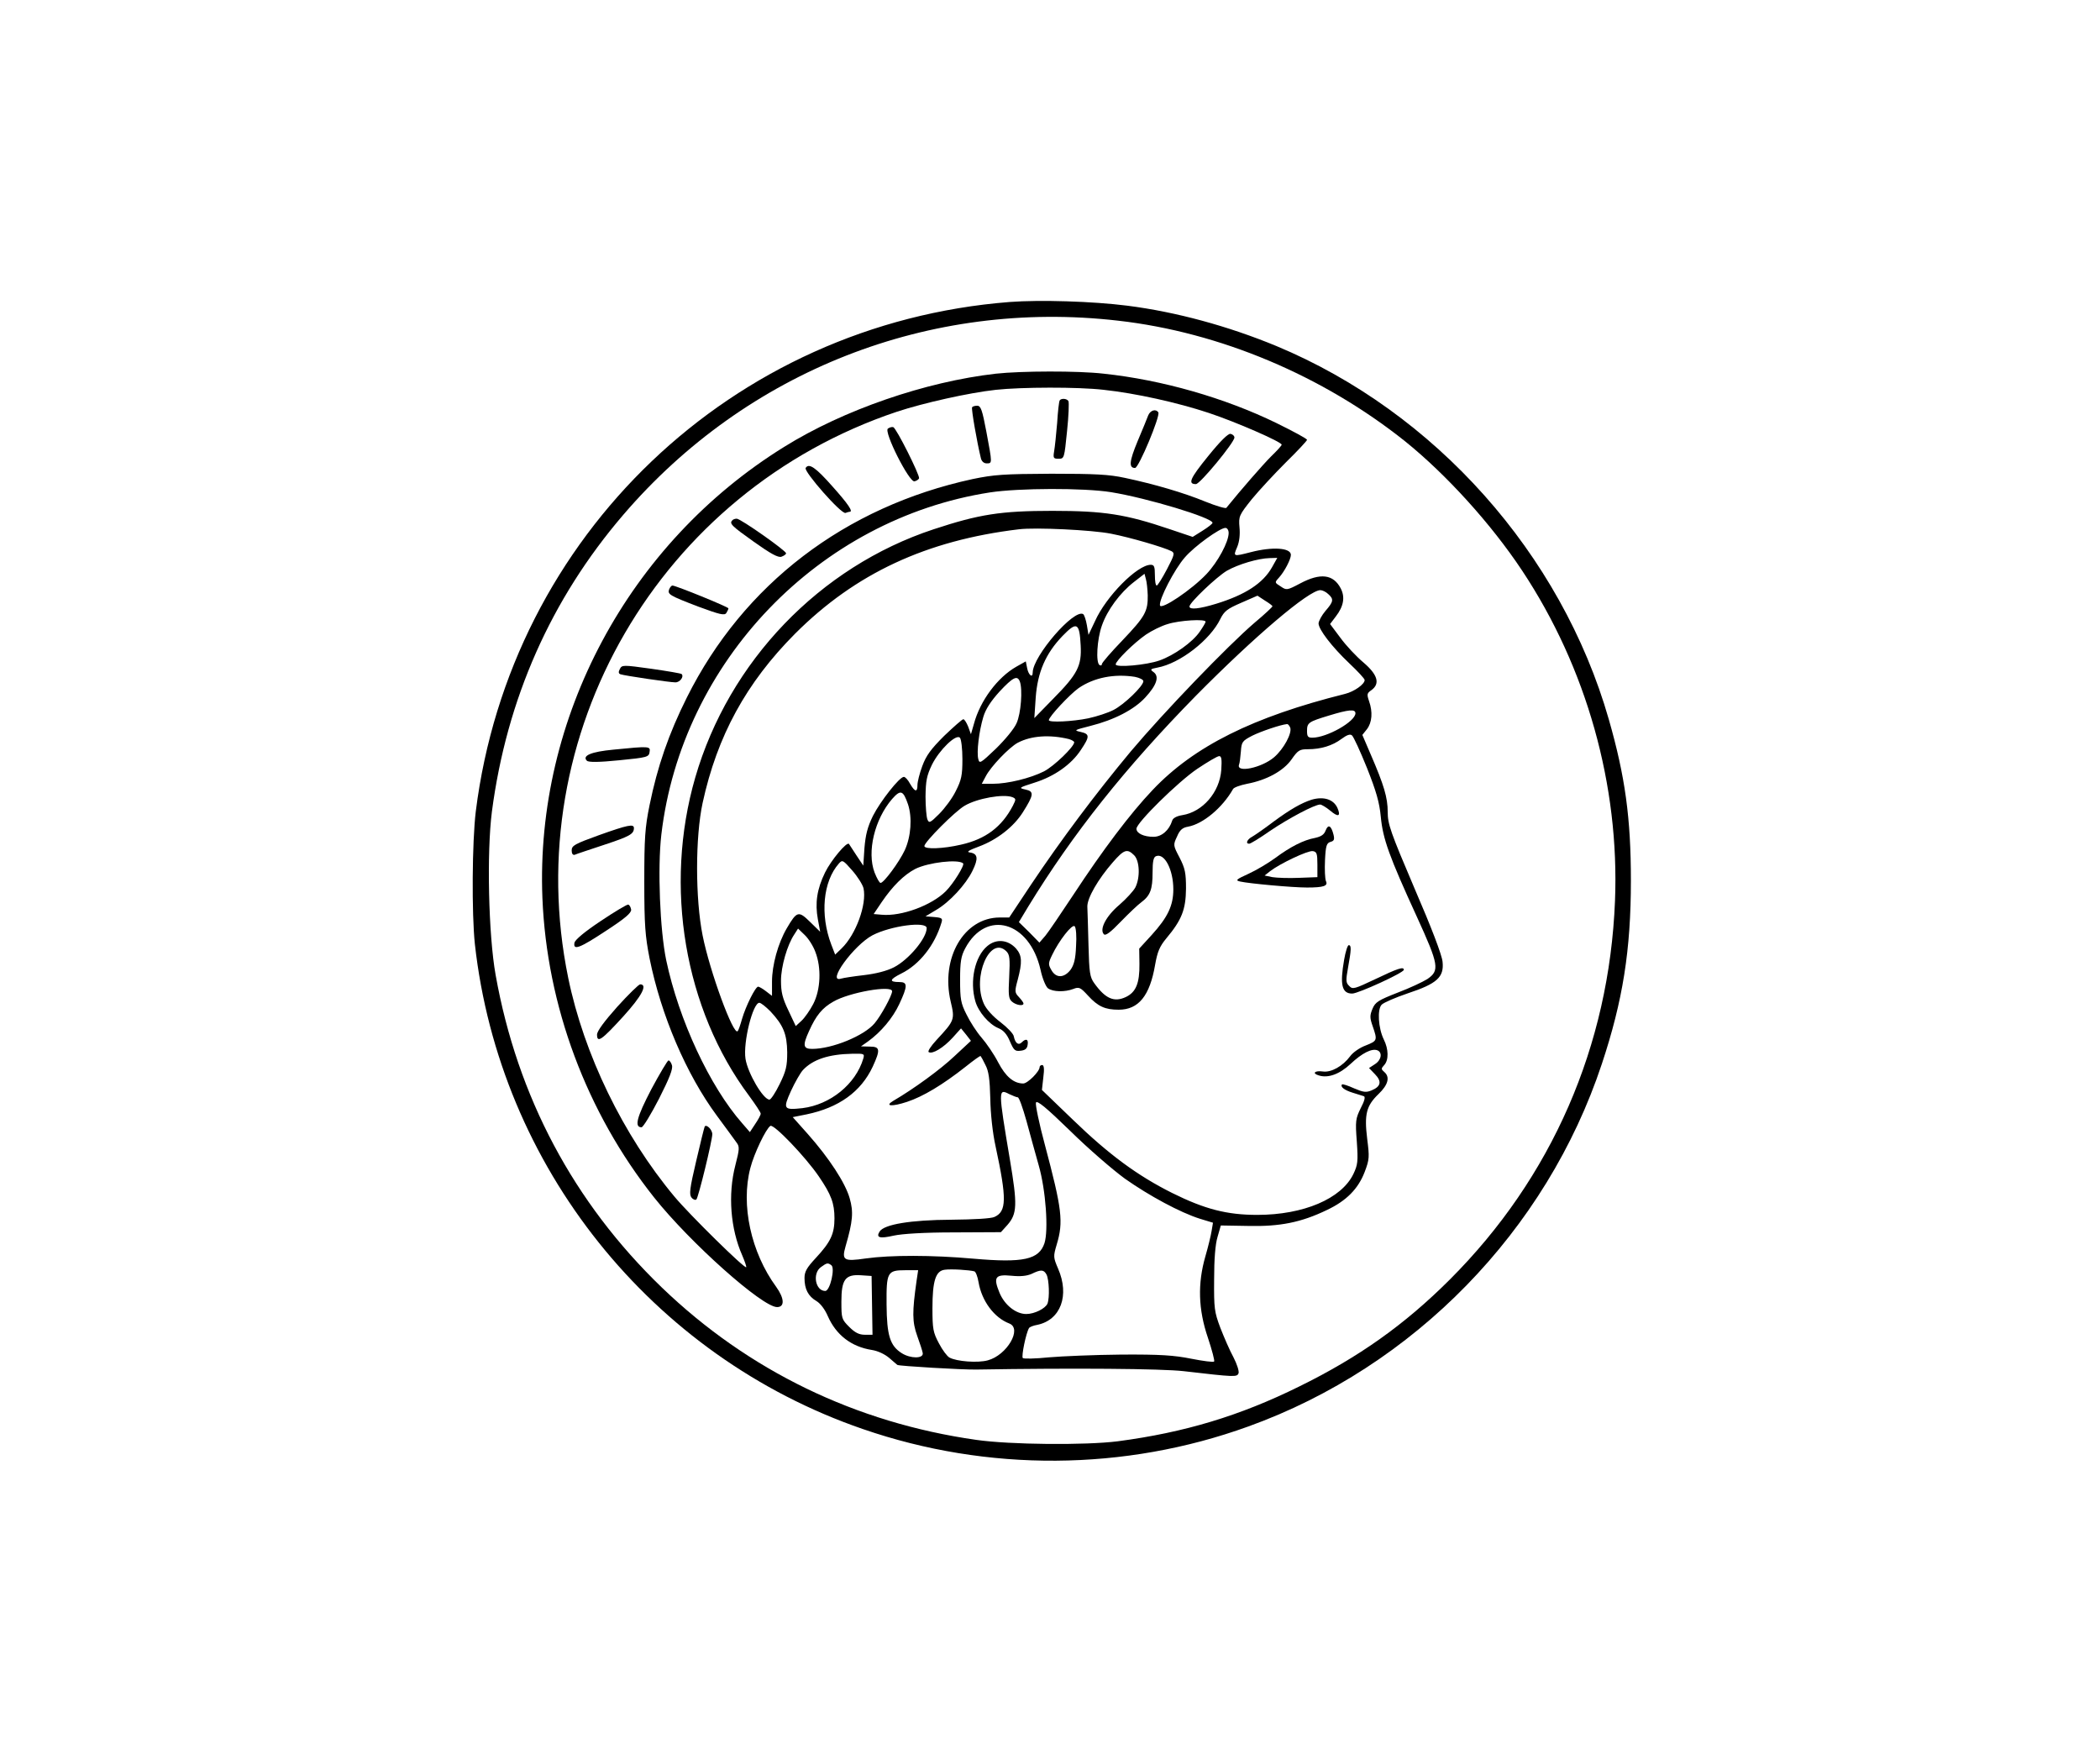 <?xml version="1.0" standalone="no"?>
<!DOCTYPE svg PUBLIC "-//W3C//DTD SVG 20010904//EN"
 "http://www.w3.org/TR/2001/REC-SVG-20010904/DTD/svg10.dtd">
<svg version="1.0" xmlns="http://www.w3.org/2000/svg"
 width="911pt" height="761pt" viewBox="0 0 911 761"
 preserveAspectRatio="xMidYMid meet">

<g transform="translate(0,761) scale(0.1,-0.1)"
fill="#000000" stroke="none">
<path d="M4380 6300 c-1203 -94 -2166 -1012 -2316 -2210 -16 -132 -18 -443 -4
-575 107 -964 765 -1788 1683 -2104 541 -187 1136 -183 1672 11 719 259 1294
849 1534 1573 91 274 126 494 126 795 0 272 -25 452 -96 700 -206 718 -753
1332 -1442 1619 -208 86 -434 148 -647 175 -150 19 -378 26 -510 16z m470 -81
c442 -50 889 -239 1245 -523 179 -144 374 -359 508 -561 280 -422 423 -932
403 -1433 -25 -629 -274 -1200 -716 -1642 -196 -196 -396 -338 -655 -465 -257
-127 -497 -199 -785 -237 -140 -18 -470 -15 -615 6 -522 74 -989 300 -1364
661 -382 368 -627 828 -721 1356 -31 173 -39 531 -16 709 64 487 256 921 570
1287 536 625 1329 936 2146 842z"/>
<path d="M4320 5989 c-306 -35 -661 -157 -919 -318 -674 -418 -1079 -1174
-1048 -1956 19 -468 191 -930 485 -1300 156 -196 469 -475 533 -475 34 0 32
38 -4 88 -109 149 -154 355 -112 515 16 63 68 171 87 183 15 9 152 -134 210
-219 54 -79 68 -117 68 -182 0 -68 -17 -103 -81 -172 -39 -42 -49 -59 -49 -87
0 -48 16 -79 52 -100 18 -11 37 -37 49 -65 36 -82 102 -133 191 -147 26 -4 56
-18 76 -35 18 -16 34 -29 35 -30 11 -5 280 -21 342 -20 420 7 805 4 900 -7
224 -26 231 -26 238 -9 3 9 -7 40 -22 69 -16 29 -41 87 -57 128 -26 69 -28 85
-27 210 0 87 5 153 15 185 l14 49 120 -2 c136 -3 228 15 340 69 85 40 136 92
164 165 21 55 21 65 11 144 -13 106 -4 143 49 194 42 40 51 74 25 96 -14 12
-14 15 0 30 20 22 19 69 -2 111 -24 49 -29 131 -9 151 9 9 60 31 113 49 127
42 158 70 151 137 -3 30 -48 148 -122 319 -104 244 -116 278 -116 331 0 62
-16 116 -74 250 l-36 84 20 25 c22 29 26 74 9 122 -10 29 -9 34 10 47 39 28
28 67 -34 120 -31 26 -76 74 -100 107 l-45 60 25 33 c34 44 41 84 21 122 -32
61 -88 68 -176 21 -57 -30 -59 -30 -84 -13 -27 17 -27 17 -8 38 24 26 52 80
52 99 0 31 -80 36 -173 12 -78 -20 -78 -20 -60 22 10 24 13 55 10 86 -4 47 -2
52 53 121 32 39 99 111 149 161 50 49 91 93 91 97 0 5 -60 37 -133 73 -224
109 -495 187 -749 214 -112 13 -358 12 -468 0z m468 -70 c139 -15 319 -55 455
-100 118 -39 317 -126 317 -138 0 -4 -21 -27 -46 -51 -35 -35 -131 -145 -194
-223 -3 -4 -44 8 -91 27 -95 39 -222 76 -349 103 -69 15 -130 18 -320 18 -206
-1 -248 -4 -340 -23 -555 -120 -995 -457 -1240 -947 -79 -158 -128 -300 -162
-467 -20 -98 -23 -143 -23 -333 0 -189 4 -236 23 -333 50 -247 159 -502 292
-682 38 -52 77 -104 85 -116 14 -18 13 -29 -5 -99 -33 -127 -21 -276 30 -391
11 -26 19 -49 17 -51 -7 -7 -246 228 -311 306 -223 267 -393 618 -461 949
-217 1056 396 2111 1426 2456 115 38 311 82 429 95 110 12 356 13 468 0z m32
-444 c159 -26 440 -111 440 -133 0 -4 -19 -19 -43 -34 l-43 -27 -101 34 c-189
64 -283 79 -508 79 -224 0 -318 -15 -515 -80 -494 -163 -888 -573 -1034 -1077
-137 -473 -47 -1005 234 -1381 27 -37 50 -71 50 -77 0 -6 -11 -26 -24 -45
l-23 -35 -33 38 c-141 160 -275 448 -330 708 -27 130 -38 399 -21 545 88 749
683 1369 1426 1484 125 19 406 20 525 1z m-1 -180 c83 -16 230 -59 263 -76 15
-8 13 -16 -20 -79 -20 -38 -40 -70 -44 -70 -5 0 -8 20 -8 45 0 37 -3 45 -18
45 -58 0 -194 -137 -242 -245 l-28 -59 -7 42 c-4 23 -11 44 -16 48 -40 24
-218 -182 -219 -253 0 -26 -18 -12 -24 18 l-6 30 -41 -23 c-81 -46 -157 -147
-184 -248 l-13 -45 -12 33 c-7 17 -16 32 -21 32 -5 0 -42 -33 -83 -72 -58 -58
-78 -85 -95 -131 -12 -32 -21 -69 -21 -82 0 -33 -11 -31 -32 5 -9 17 -21 30
-27 30 -19 0 -102 -106 -134 -169 -24 -49 -32 -82 -37 -140 l-5 -76 -30 45
c-16 25 -31 47 -32 49 -9 12 -78 -71 -104 -124 -35 -72 -44 -132 -31 -203 l10
-54 -44 43 c-50 49 -57 47 -101 -28 -38 -65 -64 -160 -64 -231 l0 -62 -26 20
c-14 11 -30 20 -34 20 -12 0 -54 -85 -70 -140 -7 -25 -15 -49 -19 -53 -18 -21
-121 259 -152 415 -32 160 -32 427 0 575 63 290 189 521 401 734 262 262 570
405 971 453 72 9 318 -3 399 -19z m511 3 c0 -39 -47 -126 -96 -178 -64 -68
-198 -158 -202 -136 -5 25 63 157 108 208 42 49 152 128 176 128 8 0 14 -10
14 -22z m188 -149 c-39 -69 -115 -119 -242 -158 -72 -22 -116 -27 -116 -12 0
17 117 128 162 155 49 28 136 54 186 55 l33 1 -23 -41z m-539 -121 c1 -70 -11
-92 -109 -195 -50 -52 -90 -98 -90 -104 0 -6 -4 -7 -10 -4 -17 10 -11 112 10
171 23 67 79 143 140 190 l45 35 6 -23 c4 -13 7 -44 8 -70z m783 5 c25 -22 23
-33 -12 -73 -16 -19 -29 -43 -30 -54 0 -26 57 -101 134 -174 36 -34 66 -66 66
-72 0 -18 -45 -50 -85 -60 -400 -100 -655 -227 -835 -417 -97 -102 -216 -260
-344 -455 -53 -80 -107 -160 -121 -177 l-26 -30 -44 45 -45 44 41 68 c194 317
420 601 727 914 254 257 490 458 540 458 8 0 24 -7 34 -17z m-242 -53 c0 -3
-34 -35 -76 -70 -118 -101 -395 -389 -539 -560 -154 -185 -302 -383 -432 -577
l-95 -143 -42 0 c-154 -1 -256 -175 -212 -364 19 -79 17 -83 -61 -167 -25 -27
-40 -50 -34 -53 16 -10 64 19 104 63 l36 40 22 -27 21 -27 -72 -67 c-59 -56
-175 -141 -266 -194 -38 -23 -4 -25 60 -4 70 23 155 74 254 152 35 28 64 49
66 47 2 -2 12 -20 21 -39 14 -26 19 -62 21 -145 1 -65 10 -150 23 -208 49
-228 48 -282 -5 -306 -15 -7 -88 -11 -187 -12 -176 -1 -291 -20 -311 -51 -17
-27 0 -32 61 -18 37 8 132 14 261 14 l204 1 28 31 c43 49 44 88 11 284 -51
303 -51 309 -3 284 15 -7 32 -14 37 -14 6 0 22 -46 38 -103 15 -56 39 -142 53
-192 31 -108 43 -282 25 -338 -24 -71 -91 -86 -308 -67 -179 16 -360 16 -467
1 -96 -14 -105 -8 -88 52 32 110 35 150 18 209 -19 67 -89 174 -181 278 l-66
74 60 12 c140 29 236 98 287 207 34 74 32 87 -13 87 l-38 1 30 21 c57 41 108
102 136 162 37 79 37 96 1 96 -46 0 -44 11 8 37 79 39 145 123 174 220 6 19 3
22 -31 25 l-38 3 45 27 c59 34 130 111 159 171 26 53 23 74 -11 79 -17 2 -7 9
39 26 78 29 150 85 190 148 48 76 50 91 12 99 -31 7 -30 8 39 30 86 27 160 79
201 142 39 58 39 69 -1 78 -31 7 -28 8 42 26 104 26 190 71 238 123 50 54 62
91 37 110 -17 12 -15 14 16 20 98 18 229 120 273 211 17 34 30 44 90 70 l71
31 32 -21 c18 -11 33 -22 33 -25z m-290 -67 c0 -4 -12 -24 -26 -44 -31 -45
-111 -102 -174 -124 -56 -20 -190 -32 -190 -17 0 15 79 93 131 129 25 17 67
38 95 46 50 16 164 23 164 10z m-542 -102 c5 -89 -13 -125 -120 -233 l-81 -83
6 89 c8 110 43 191 116 267 62 64 74 59 79 -40z m235 -137 c20 -4 37 -12 37
-19 0 -21 -84 -102 -130 -125 -23 -12 -72 -28 -109 -36 -68 -14 -171 -19 -171
-8 0 15 91 112 129 139 67 46 155 63 244 49z m-499 -20 c13 -34 5 -140 -14
-181 -10 -24 -51 -73 -90 -111 -66 -63 -71 -66 -76 -45 -8 30 3 121 22 184 10
33 32 67 70 109 58 62 77 72 88 44z m1456 -138 c0 -36 -124 -106 -187 -106
-19 0 -23 5 -23 29 0 36 6 40 95 67 85 26 115 29 115 10z m-283 -62 c9 -24
-28 -93 -70 -129 -54 -46 -165 -69 -152 -32 3 7 6 32 8 57 3 42 6 46 50 69 39
19 121 47 150 50 4 1 10 -6 14 -15z m333 -175 c40 -101 54 -149 60 -212 9 -96
36 -171 157 -435 95 -208 99 -232 45 -269 -19 -12 -76 -39 -129 -59 -84 -33
-97 -41 -109 -70 -12 -29 -12 -39 1 -76 21 -61 20 -63 -30 -83 -25 -9 -56 -30
-68 -47 -32 -43 -82 -71 -118 -66 -35 5 -49 -8 -18 -17 40 -13 90 5 138 50 50
47 92 68 116 59 23 -9 18 -42 -10 -60 l-26 -17 26 -27 c30 -31 26 -53 -15 -70
-24 -10 -36 -8 -76 9 -26 12 -49 19 -52 17 -9 -10 10 -25 46 -36 20 -6 42 -13
48 -15 8 -2 4 -20 -13 -52 -22 -45 -24 -55 -17 -145 6 -87 4 -101 -15 -141
-52 -107 -216 -177 -417 -177 -132 0 -228 25 -369 95 -150 75 -274 166 -432
319 l-133 128 6 54 c5 37 3 54 -5 54 -6 0 -11 -4 -11 -9 0 -19 -52 -71 -71
-71 -41 0 -76 29 -109 92 -18 35 -51 83 -72 107 -21 24 -50 69 -65 100 -25 49
-28 67 -28 151 0 78 4 102 22 136 91 171 279 118 327 -93 8 -38 23 -73 32 -80
22 -16 73 -17 110 -3 25 10 31 7 64 -29 43 -47 74 -61 133 -61 86 0 135 60
158 195 10 56 19 79 49 115 67 80 84 125 85 215 0 69 -4 88 -28 135 -28 53
-28 55 -11 91 12 29 24 39 48 43 65 12 149 82 195 163 3 7 31 17 61 23 85 16
158 56 193 106 28 40 35 44 71 44 56 0 106 15 146 45 23 17 37 22 45 15 7 -6
36 -69 65 -141z m-1755 38 c0 -70 -4 -90 -29 -139 -15 -31 -48 -75 -72 -99
-39 -39 -44 -41 -51 -23 -4 10 -8 55 -8 99 1 68 5 90 28 138 32 64 104 134
121 117 6 -6 11 -48 11 -93z m462 87 c13 -4 23 -10 23 -14 0 -19 -88 -104
-131 -126 -59 -30 -158 -54 -222 -54 l-48 0 17 32 c22 43 102 126 139 146 59
31 139 36 222 16z m661 -134 c-7 -97 -81 -182 -169 -196 -25 -4 -41 -13 -44
-24 -13 -42 -46 -70 -81 -70 -42 0 -74 15 -74 35 0 26 181 204 264 260 45 30
87 55 95 55 10 0 12 -14 9 -60z m-1359 -149 c19 -58 13 -140 -14 -199 -25 -53
-91 -142 -105 -142 -5 0 -16 20 -26 45 -34 90 0 231 76 319 37 42 48 38 69
-23z m453 31 c16 -7 16 -9 2 -37 -48 -92 -118 -145 -225 -169 -77 -18 -159
-21 -159 -6 0 17 133 151 175 175 54 32 168 52 207 37z m528 -252 c24 -24 27
-97 5 -140 -8 -15 -39 -49 -69 -75 -58 -49 -88 -107 -67 -128 7 -7 28 8 73 55
35 36 75 74 89 84 39 29 49 56 49 129 0 49 4 67 15 71 37 15 75 -59 75 -144 0
-70 -24 -121 -94 -198 l-54 -59 1 -66 c1 -84 -15 -123 -59 -144 -51 -24 -89
-7 -137 60 -19 26 -22 46 -25 165 -2 74 -4 149 -5 167 -1 37 47 120 111 193
48 55 62 60 92 30z m-1174 -143 c15 -70 -33 -201 -95 -261 l-28 -27 -17 44
c-49 129 -36 273 33 351 15 17 18 16 58 -30 23 -26 45 -61 49 -77z m432 108
c8 -7 -42 -88 -75 -121 -61 -61 -192 -110 -278 -102 l-35 3 35 52 c47 69 96
118 146 144 57 28 185 43 207 24z m-158 -281 c0 -44 -78 -137 -142 -170 -31
-16 -79 -28 -130 -34 -44 -5 -89 -12 -99 -15 -66 -21 55 145 136 188 79 41
235 62 235 31z m648 -78 c-2 -56 -9 -82 -24 -103 -28 -36 -63 -37 -83 -1 -14
24 -14 30 3 65 30 63 87 136 98 125 6 -6 9 -44 6 -86z m-1131 -25 c27 -69 23
-164 -9 -226 -14 -27 -37 -60 -51 -73 l-25 -23 -32 68 c-26 54 -32 80 -32 129
0 61 27 155 58 201 l16 25 29 -28 c16 -15 37 -48 46 -73z m333 -171 c0 -18
-48 -106 -76 -139 -45 -54 -184 -111 -271 -111 -39 0 -42 15 -13 78 30 67 57
100 105 127 68 40 255 73 255 45z m-528 -87 c56 -60 72 -98 73 -178 0 -60 -5
-81 -33 -138 -18 -37 -38 -67 -44 -67 -27 0 -94 114 -104 177 -11 72 32 243
60 243 7 0 28 -17 48 -37z m403 -205 c-33 -111 -143 -200 -264 -215 -82 -9
-85 -4 -50 74 17 37 41 79 52 91 43 46 111 69 215 71 51 1 53 0 47 -21z m1135
-521 c105 -74 240 -147 326 -174 l56 -17 -6 -36 c-3 -19 -15 -69 -27 -110 -34
-118 -31 -230 11 -353 18 -54 30 -100 27 -103 -3 -4 -48 2 -99 12 -75 15 -134
19 -303 18 -115 -1 -257 -7 -315 -12 -58 -6 -109 -7 -113 -3 -7 7 14 109 27
130 3 5 19 11 36 14 101 21 141 127 90 244 -21 49 -21 53 -6 104 30 99 23 154
-51 432 -25 92 -42 175 -39 184 5 11 43 -20 149 -123 78 -77 185 -169 237
-207z m-1274 -375 c18 -11 -5 -112 -26 -112 -43 0 -57 77 -18 104 25 18 29 19
44 8z m621 -27 c6 -2 14 -23 18 -47 14 -82 68 -154 133 -179 58 -22 -10 -138
-93 -160 -43 -12 -135 -5 -166 12 -10 5 -31 33 -46 62 -25 47 -28 62 -28 152
0 119 14 162 53 167 28 4 108 -1 129 -7z m-251 -42 c-19 -134 -19 -177 3 -238
12 -33 23 -67 24 -75 3 -24 -53 -24 -91 0 -51 32 -65 77 -66 211 -1 141 3 149
82 149 l55 0 -7 -47z m564 28 c11 -22 14 -100 4 -126 -9 -21 -56 -45 -92 -45
-45 0 -94 39 -116 92 -28 68 -19 81 52 74 39 -4 66 -1 87 8 41 20 53 19 65 -3z
m-757 -134 l2 -127 -33 0 c-25 0 -43 9 -68 34 -33 33 -34 37 -34 110 0 96 17
119 86 114 l45 -3 2 -128z"/>
<path d="M4597 5873 c-3 -5 -8 -48 -11 -98 -4 -49 -10 -105 -13 -122 -5 -30
-3 -33 19 -33 25 0 25 2 37 120 7 66 9 124 6 130 -7 12 -32 13 -38 3z"/>
<path d="M4217 5843 c-4 -7 22 -155 38 -220 3 -14 13 -23 25 -23 25 0 25 -2
-1 137 -18 95 -24 113 -40 113 -10 0 -20 -3 -22 -7z"/>
<path d="M4981 5808 c-5 -13 -25 -63 -46 -112 -36 -87 -39 -116 -11 -116 16 0
110 225 101 241 -11 17 -35 9 -44 -13z"/>
<path d="M3852 5751 c-20 -12 92 -234 115 -229 9 2 18 8 20 13 4 13 -99 219
-112 222 -5 2 -16 -1 -23 -6z"/>
<path d="M5240 5630 c-78 -96 -88 -120 -52 -120 18 0 167 181 167 202 0 7 -7
14 -17 16 -10 2 -44 -31 -98 -98z"/>
<path d="M3495 5580 c-9 -15 155 -202 173 -195 7 3 16 5 18 5 16 0 -6 33 -73
108 -74 84 -104 105 -118 82z"/>
<path d="M3177 5353 c-14 -14 -4 -24 93 -93 73 -52 106 -70 120 -65 11 4 20
10 20 15 0 11 -197 150 -214 150 -7 0 -16 -3 -19 -7z"/>
<path d="M2903 5054 c-8 -22 0 -27 125 -75 95 -35 115 -40 123 -28 5 8 9 17 9
20 0 6 -228 99 -243 99 -4 0 -10 -7 -14 -16z"/>
<path d="M2689 4708 c-7 -13 -6 -20 3 -23 17 -6 213 -35 238 -35 20 0 38 25
27 36 -3 3 -62 13 -132 23 -122 17 -127 17 -136 -1z"/>
<path d="M2660 4358 c-95 -9 -136 -26 -114 -48 7 -7 51 -7 140 2 122 12 129
14 132 36 4 25 1 26 -158 10z"/>
<path d="M2598 3987 c-105 -38 -118 -45 -118 -66 0 -14 5 -21 13 -19 6 3 64
22 127 43 112 37 130 47 130 73 0 19 -26 14 -152 -31z"/>
<path d="M2605 3614 c-69 -46 -111 -81 -113 -94 -6 -34 23 -23 138 53 83 54
109 77 108 91 -2 11 -7 21 -13 22 -5 1 -59 -31 -120 -72z"/>
<path d="M2678 3243 c-57 -64 -88 -106 -88 -121 0 -38 20 -24 113 78 81 89
108 140 74 140 -6 0 -51 -44 -99 -97z"/>
<path d="M2825 2884 c-63 -121 -74 -164 -42 -164 7 0 41 56 76 124 45 89 61
129 56 145 -3 11 -10 21 -15 21 -4 0 -38 -57 -75 -126z"/>
<path d="M3057 2723 c-2 -4 -19 -72 -37 -150 -28 -119 -31 -145 -20 -158 7 -9
17 -12 21 -8 9 9 69 256 69 283 0 20 -26 45 -33 33z"/>
<path d="M5690 4141 c-44 -14 -93 -42 -165 -95 -38 -29 -80 -58 -92 -65 -23
-12 -31 -31 -14 -31 6 0 47 25 91 56 80 54 193 114 217 114 6 0 26 -12 43 -26
35 -30 48 -26 32 11 -17 38 -60 51 -112 36z"/>
<path d="M5751 4008 c-7 -19 -20 -27 -47 -33 -49 -9 -106 -38 -172 -87 -30
-22 -82 -53 -115 -68 -55 -25 -59 -29 -37 -34 40 -9 227 -26 290 -26 73 0 92
7 82 28 -4 10 -6 50 -4 91 3 63 7 74 24 79 15 4 18 10 13 31 -10 40 -23 47
-34 19z m-36 -148 l0 -55 -80 -3 c-44 -2 -96 0 -115 3 l-34 7 24 19 c43 33
163 90 185 87 17 -3 20 -10 20 -58z"/>
<path d="M4283 3506 c-54 -45 -77 -151 -52 -239 13 -46 59 -100 100 -117 22
-9 37 -26 50 -57 17 -39 22 -44 46 -41 20 2 29 9 31 26 4 24 -7 29 -26 10 -14
-14 -28 -3 -34 26 -1 11 -28 39 -58 62 -33 25 -62 57 -72 80 -52 116 27 298
98 227 14 -14 16 -32 12 -110 -4 -78 -3 -95 12 -108 17 -15 50 -21 50 -8 0 4
-9 16 -20 28 -18 19 -19 24 -5 75 20 76 19 105 -7 135 -35 39 -86 44 -125 11z"/>
<path d="M5831 3447 c-19 -109 -10 -147 35 -147 26 0 223 90 224 103 0 15 -27
6 -123 -40 -91 -43 -99 -46 -114 -30 -15 14 -15 24 -5 80 14 77 15 97 3 97 -5
0 -14 -28 -20 -63z"/>
</g>
</svg>
